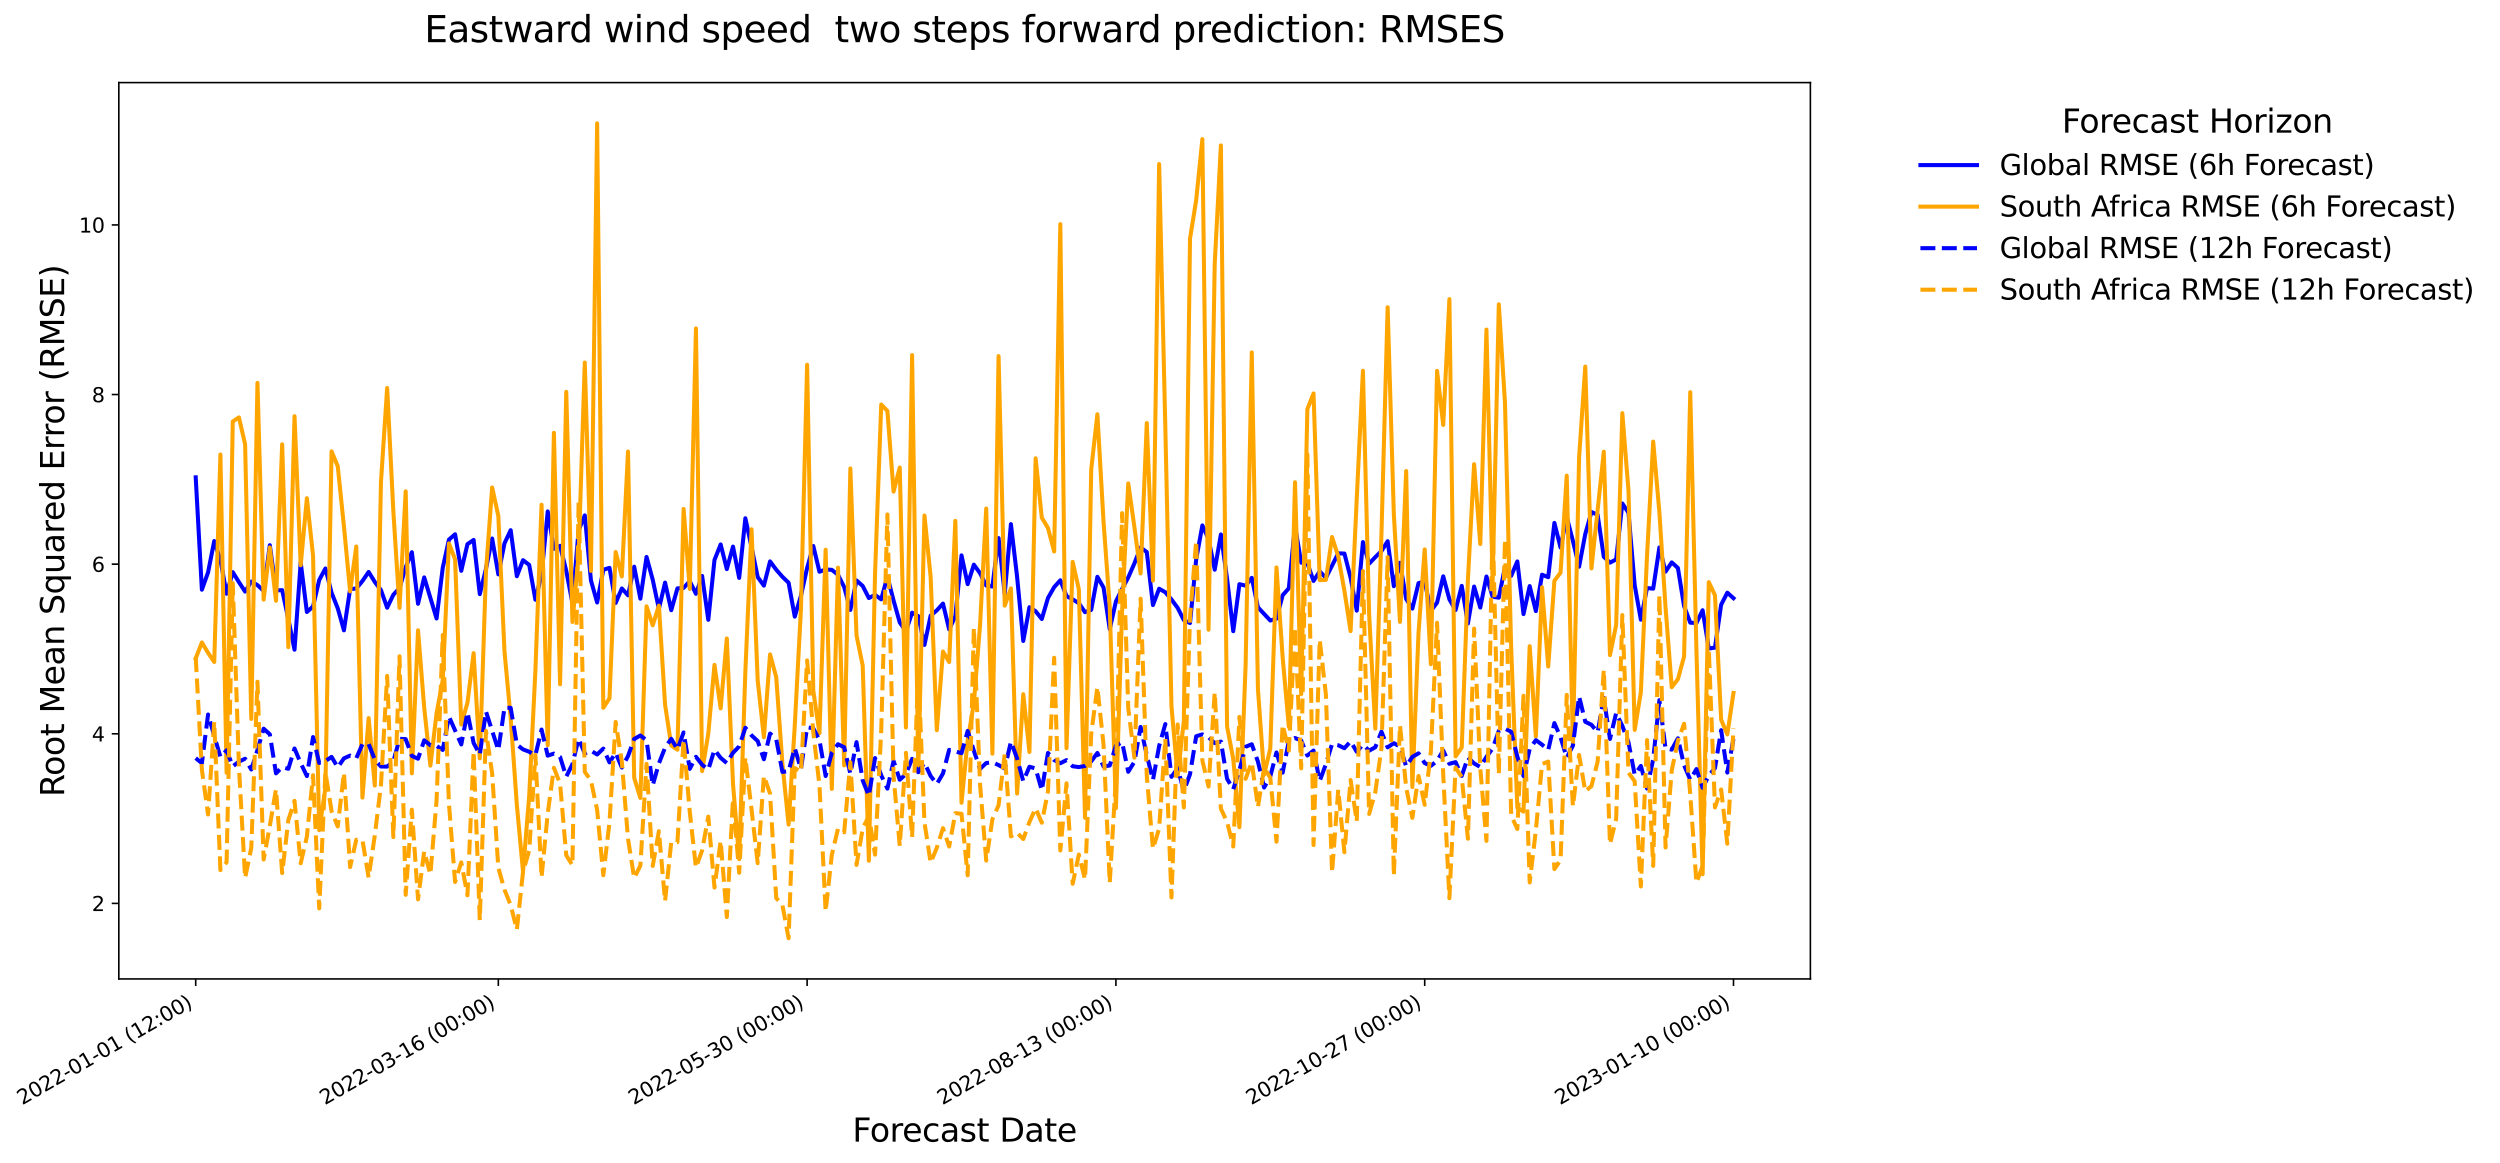 <?xml version="1.0" encoding="utf-8" standalone="no"?>
<!DOCTYPE svg PUBLIC "-//W3C//DTD SVG 1.1//EN"
  "http://www.w3.org/Graphics/SVG/1.1/DTD/svg11.dtd">
<svg xmlns:xlink="http://www.w3.org/1999/xlink" width="1237.023pt" height="575.422pt" viewBox="0 0 1237.023 575.422" xmlns="http://www.w3.org/2000/svg" version="1.1">
 <defs>
  <style type="text/css">*{stroke-linejoin: round; stroke-linecap: butt}</style>
 </defs>
 <g id="figure_1">
  <g id="patch_1">
   <path d="M 0 575.422 
L 1237.023 575.422 
L 1237.023 0 
L 0 0 
z
" style="fill: #ffffff"/>
  </g>
  <g id="axes_1">
   <g id="patch_2">
    <path d="M 58.791 484.397 
L 895.791 484.397 
L 895.791 40.877 
L 58.791 40.877 
z
" style="fill: #ffffff"/>
   </g>
   <g id="matplotlib.axis_1">
    <g id="xtick_1">
     <g id="line2d_1">
      <defs>
       <path id="m911fa61e60" d="M 0 0 
L 0 3.5 
" style="stroke: #000000; stroke-width: 0.8"/>
      </defs>
      <g>
       <use xlink:href="#m911fa61e60" x="96.836" y="484.397" style="stroke: #000000; stroke-width: 0.8"/>
      </g>
     </g>
     <g id="text_1">
      <!-- 2022-01-01 (12:00) -->
      <g transform="translate(10.999 546.935) rotate(-30) scale(0.1 -0.1)">
       <defs>
        <path id="DejaVuSans-32" d="M 1228 531 
L 3431 531 
L 3431 0 
L 469 0 
L 469 531 
Q 828 903 1448 1529 
Q 2069 2156 2228 2338 
Q 2531 2678 2651 2914 
Q 2772 3150 2772 3378 
Q 2772 3750 2511 3984 
Q 2250 4219 1831 4219 
Q 1534 4219 1204 4116 
Q 875 4013 500 3803 
L 500 4441 
Q 881 4594 1212 4672 
Q 1544 4750 1819 4750 
Q 2544 4750 2975 4387 
Q 3406 4025 3406 3419 
Q 3406 3131 3298 2873 
Q 3191 2616 2906 2266 
Q 2828 2175 2409 1742 
Q 1991 1309 1228 531 
z
" transform="scale(0.016)"/>
        <path id="DejaVuSans-30" d="M 2034 4250 
Q 1547 4250 1301 3770 
Q 1056 3291 1056 2328 
Q 1056 1369 1301 889 
Q 1547 409 2034 409 
Q 2525 409 2770 889 
Q 3016 1369 3016 2328 
Q 3016 3291 2770 3770 
Q 2525 4250 2034 4250 
z
M 2034 4750 
Q 2819 4750 3233 4129 
Q 3647 3509 3647 2328 
Q 3647 1150 3233 529 
Q 2819 -91 2034 -91 
Q 1250 -91 836 529 
Q 422 1150 422 2328 
Q 422 3509 836 4129 
Q 1250 4750 2034 4750 
z
" transform="scale(0.016)"/>
        <path id="DejaVuSans-2d" d="M 313 2009 
L 1997 2009 
L 1997 1497 
L 313 1497 
L 313 2009 
z
" transform="scale(0.016)"/>
        <path id="DejaVuSans-31" d="M 794 531 
L 1825 531 
L 1825 4091 
L 703 3866 
L 703 4441 
L 1819 4666 
L 2450 4666 
L 2450 531 
L 3481 531 
L 3481 0 
L 794 0 
L 794 531 
z
" transform="scale(0.016)"/>
        <path id="DejaVuSans-20" transform="scale(0.016)"/>
        <path id="DejaVuSans-28" d="M 1984 4856 
Q 1566 4138 1362 3434 
Q 1159 2731 1159 2009 
Q 1159 1288 1364 580 
Q 1569 -128 1984 -844 
L 1484 -844 
Q 1016 -109 783 600 
Q 550 1309 550 2009 
Q 550 2706 781 3412 
Q 1013 4119 1484 4856 
L 1984 4856 
z
" transform="scale(0.016)"/>
        <path id="DejaVuSans-3a" d="M 750 794 
L 1409 794 
L 1409 0 
L 750 0 
L 750 794 
z
M 750 3309 
L 1409 3309 
L 1409 2516 
L 750 2516 
L 750 3309 
z
" transform="scale(0.016)"/>
        <path id="DejaVuSans-29" d="M 513 4856 
L 1013 4856 
Q 1481 4119 1714 3412 
Q 1947 2706 1947 2009 
Q 1947 1309 1714 600 
Q 1481 -109 1013 -844 
L 513 -844 
Q 928 -128 1133 580 
Q 1338 1288 1338 2009 
Q 1338 2731 1133 3434 
Q 928 4138 513 4856 
z
" transform="scale(0.016)"/>
       </defs>
       <use xlink:href="#DejaVuSans-32"/>
       <use xlink:href="#DejaVuSans-30" transform="translate(63.623 0)"/>
       <use xlink:href="#DejaVuSans-32" transform="translate(127.246 0)"/>
       <use xlink:href="#DejaVuSans-32" transform="translate(190.869 0)"/>
       <use xlink:href="#DejaVuSans-2d" transform="translate(254.492 0)"/>
       <use xlink:href="#DejaVuSans-30" transform="translate(290.576 0)"/>
       <use xlink:href="#DejaVuSans-31" transform="translate(354.199 0)"/>
       <use xlink:href="#DejaVuSans-2d" transform="translate(417.822 0)"/>
       <use xlink:href="#DejaVuSans-30" transform="translate(453.906 0)"/>
       <use xlink:href="#DejaVuSans-31" transform="translate(517.529 0)"/>
       <use xlink:href="#DejaVuSans-20" transform="translate(581.152 0)"/>
       <use xlink:href="#DejaVuSans-28" transform="translate(612.939 0)"/>
       <use xlink:href="#DejaVuSans-31" transform="translate(651.953 0)"/>
       <use xlink:href="#DejaVuSans-32" transform="translate(715.576 0)"/>
       <use xlink:href="#DejaVuSans-3a" transform="translate(779.199 0)"/>
       <use xlink:href="#DejaVuSans-30" transform="translate(812.891 0)"/>
       <use xlink:href="#DejaVuSans-30" transform="translate(876.514 0)"/>
       <use xlink:href="#DejaVuSans-29" transform="translate(940.137 0)"/>
      </g>
     </g>
    </g>
    <g id="xtick_2">
     <g id="line2d_2">
      <g>
       <use xlink:href="#m911fa61e60" x="246.574" y="484.397" style="stroke: #000000; stroke-width: 0.8"/>
      </g>
     </g>
     <g id="text_2">
      <!-- 2022-03-16 (00:00) -->
      <g transform="translate(160.736 546.935) rotate(-30) scale(0.1 -0.1)">
       <defs>
        <path id="DejaVuSans-33" d="M 2597 2516 
Q 3050 2419 3304 2112 
Q 3559 1806 3559 1356 
Q 3559 666 3084 287 
Q 2609 -91 1734 -91 
Q 1441 -91 1130 -33 
Q 819 25 488 141 
L 488 750 
Q 750 597 1062 519 
Q 1375 441 1716 441 
Q 2309 441 2620 675 
Q 2931 909 2931 1356 
Q 2931 1769 2642 2001 
Q 2353 2234 1838 2234 
L 1294 2234 
L 1294 2753 
L 1863 2753 
Q 2328 2753 2575 2939 
Q 2822 3125 2822 3475 
Q 2822 3834 2567 4026 
Q 2313 4219 1838 4219 
Q 1578 4219 1281 4162 
Q 984 4106 628 3988 
L 628 4550 
Q 988 4650 1302 4700 
Q 1616 4750 1894 4750 
Q 2613 4750 3031 4423 
Q 3450 4097 3450 3541 
Q 3450 3153 3228 2886 
Q 3006 2619 2597 2516 
z
" transform="scale(0.016)"/>
        <path id="DejaVuSans-36" d="M 2113 2584 
Q 1688 2584 1439 2293 
Q 1191 2003 1191 1497 
Q 1191 994 1439 701 
Q 1688 409 2113 409 
Q 2538 409 2786 701 
Q 3034 994 3034 1497 
Q 3034 2003 2786 2293 
Q 2538 2584 2113 2584 
z
M 3366 4563 
L 3366 3988 
Q 3128 4100 2886 4159 
Q 2644 4219 2406 4219 
Q 1781 4219 1451 3797 
Q 1122 3375 1075 2522 
Q 1259 2794 1537 2939 
Q 1816 3084 2150 3084 
Q 2853 3084 3261 2657 
Q 3669 2231 3669 1497 
Q 3669 778 3244 343 
Q 2819 -91 2113 -91 
Q 1303 -91 875 529 
Q 447 1150 447 2328 
Q 447 3434 972 4092 
Q 1497 4750 2381 4750 
Q 2619 4750 2861 4703 
Q 3103 4656 3366 4563 
z
" transform="scale(0.016)"/>
       </defs>
       <use xlink:href="#DejaVuSans-32"/>
       <use xlink:href="#DejaVuSans-30" transform="translate(63.623 0)"/>
       <use xlink:href="#DejaVuSans-32" transform="translate(127.246 0)"/>
       <use xlink:href="#DejaVuSans-32" transform="translate(190.869 0)"/>
       <use xlink:href="#DejaVuSans-2d" transform="translate(254.492 0)"/>
       <use xlink:href="#DejaVuSans-30" transform="translate(290.576 0)"/>
       <use xlink:href="#DejaVuSans-33" transform="translate(354.199 0)"/>
       <use xlink:href="#DejaVuSans-2d" transform="translate(417.822 0)"/>
       <use xlink:href="#DejaVuSans-31" transform="translate(453.906 0)"/>
       <use xlink:href="#DejaVuSans-36" transform="translate(517.529 0)"/>
       <use xlink:href="#DejaVuSans-20" transform="translate(581.152 0)"/>
       <use xlink:href="#DejaVuSans-28" transform="translate(612.939 0)"/>
       <use xlink:href="#DejaVuSans-30" transform="translate(651.953 0)"/>
       <use xlink:href="#DejaVuSans-30" transform="translate(715.576 0)"/>
       <use xlink:href="#DejaVuSans-3a" transform="translate(779.199 0)"/>
       <use xlink:href="#DejaVuSans-30" transform="translate(812.891 0)"/>
       <use xlink:href="#DejaVuSans-30" transform="translate(876.514 0)"/>
       <use xlink:href="#DejaVuSans-29" transform="translate(940.137 0)"/>
      </g>
     </g>
    </g>
    <g id="xtick_3">
     <g id="line2d_3">
      <g>
       <use xlink:href="#m911fa61e60" x="399.367" y="484.397" style="stroke: #000000; stroke-width: 0.8"/>
      </g>
     </g>
     <g id="text_3">
      <!-- 2022-05-30 (00:00) -->
      <g transform="translate(313.529 546.935) rotate(-30) scale(0.1 -0.1)">
       <defs>
        <path id="DejaVuSans-35" d="M 691 4666 
L 3169 4666 
L 3169 4134 
L 1269 4134 
L 1269 2991 
Q 1406 3038 1543 3061 
Q 1681 3084 1819 3084 
Q 2600 3084 3056 2656 
Q 3513 2228 3513 1497 
Q 3513 744 3044 326 
Q 2575 -91 1722 -91 
Q 1428 -91 1123 -41 
Q 819 9 494 109 
L 494 744 
Q 775 591 1075 516 
Q 1375 441 1709 441 
Q 2250 441 2565 725 
Q 2881 1009 2881 1497 
Q 2881 1984 2565 2268 
Q 2250 2553 1709 2553 
Q 1456 2553 1204 2497 
Q 953 2441 691 2322 
L 691 4666 
z
" transform="scale(0.016)"/>
       </defs>
       <use xlink:href="#DejaVuSans-32"/>
       <use xlink:href="#DejaVuSans-30" transform="translate(63.623 0)"/>
       <use xlink:href="#DejaVuSans-32" transform="translate(127.246 0)"/>
       <use xlink:href="#DejaVuSans-32" transform="translate(190.869 0)"/>
       <use xlink:href="#DejaVuSans-2d" transform="translate(254.492 0)"/>
       <use xlink:href="#DejaVuSans-30" transform="translate(290.576 0)"/>
       <use xlink:href="#DejaVuSans-35" transform="translate(354.199 0)"/>
       <use xlink:href="#DejaVuSans-2d" transform="translate(417.822 0)"/>
       <use xlink:href="#DejaVuSans-33" transform="translate(453.906 0)"/>
       <use xlink:href="#DejaVuSans-30" transform="translate(517.529 0)"/>
       <use xlink:href="#DejaVuSans-20" transform="translate(581.152 0)"/>
       <use xlink:href="#DejaVuSans-28" transform="translate(612.939 0)"/>
       <use xlink:href="#DejaVuSans-30" transform="translate(651.953 0)"/>
       <use xlink:href="#DejaVuSans-30" transform="translate(715.576 0)"/>
       <use xlink:href="#DejaVuSans-3a" transform="translate(779.199 0)"/>
       <use xlink:href="#DejaVuSans-30" transform="translate(812.891 0)"/>
       <use xlink:href="#DejaVuSans-30" transform="translate(876.514 0)"/>
       <use xlink:href="#DejaVuSans-29" transform="translate(940.137 0)"/>
      </g>
     </g>
    </g>
    <g id="xtick_4">
     <g id="line2d_4">
      <g>
       <use xlink:href="#m911fa61e60" x="552.16" y="484.397" style="stroke: #000000; stroke-width: 0.8"/>
      </g>
     </g>
     <g id="text_4">
      <!-- 2022-08-13 (00:00) -->
      <g transform="translate(466.322 546.935) rotate(-30) scale(0.1 -0.1)">
       <defs>
        <path id="DejaVuSans-38" d="M 2034 2216 
Q 1584 2216 1326 1975 
Q 1069 1734 1069 1313 
Q 1069 891 1326 650 
Q 1584 409 2034 409 
Q 2484 409 2743 651 
Q 3003 894 3003 1313 
Q 3003 1734 2745 1975 
Q 2488 2216 2034 2216 
z
M 1403 2484 
Q 997 2584 770 2862 
Q 544 3141 544 3541 
Q 544 4100 942 4425 
Q 1341 4750 2034 4750 
Q 2731 4750 3128 4425 
Q 3525 4100 3525 3541 
Q 3525 3141 3298 2862 
Q 3072 2584 2669 2484 
Q 3125 2378 3379 2068 
Q 3634 1759 3634 1313 
Q 3634 634 3220 271 
Q 2806 -91 2034 -91 
Q 1263 -91 848 271 
Q 434 634 434 1313 
Q 434 1759 690 2068 
Q 947 2378 1403 2484 
z
M 1172 3481 
Q 1172 3119 1398 2916 
Q 1625 2713 2034 2713 
Q 2441 2713 2670 2916 
Q 2900 3119 2900 3481 
Q 2900 3844 2670 4047 
Q 2441 4250 2034 4250 
Q 1625 4250 1398 4047 
Q 1172 3844 1172 3481 
z
" transform="scale(0.016)"/>
       </defs>
       <use xlink:href="#DejaVuSans-32"/>
       <use xlink:href="#DejaVuSans-30" transform="translate(63.623 0)"/>
       <use xlink:href="#DejaVuSans-32" transform="translate(127.246 0)"/>
       <use xlink:href="#DejaVuSans-32" transform="translate(190.869 0)"/>
       <use xlink:href="#DejaVuSans-2d" transform="translate(254.492 0)"/>
       <use xlink:href="#DejaVuSans-30" transform="translate(290.576 0)"/>
       <use xlink:href="#DejaVuSans-38" transform="translate(354.199 0)"/>
       <use xlink:href="#DejaVuSans-2d" transform="translate(417.822 0)"/>
       <use xlink:href="#DejaVuSans-31" transform="translate(453.906 0)"/>
       <use xlink:href="#DejaVuSans-33" transform="translate(517.529 0)"/>
       <use xlink:href="#DejaVuSans-20" transform="translate(581.152 0)"/>
       <use xlink:href="#DejaVuSans-28" transform="translate(612.939 0)"/>
       <use xlink:href="#DejaVuSans-30" transform="translate(651.953 0)"/>
       <use xlink:href="#DejaVuSans-30" transform="translate(715.576 0)"/>
       <use xlink:href="#DejaVuSans-3a" transform="translate(779.199 0)"/>
       <use xlink:href="#DejaVuSans-30" transform="translate(812.891 0)"/>
       <use xlink:href="#DejaVuSans-30" transform="translate(876.514 0)"/>
       <use xlink:href="#DejaVuSans-29" transform="translate(940.137 0)"/>
      </g>
     </g>
    </g>
    <g id="xtick_5">
     <g id="line2d_5">
      <g>
       <use xlink:href="#m911fa61e60" x="704.953" y="484.397" style="stroke: #000000; stroke-width: 0.8"/>
      </g>
     </g>
     <g id="text_5">
      <!-- 2022-10-27 (00:00) -->
      <g transform="translate(619.115 546.935) rotate(-30) scale(0.1 -0.1)">
       <defs>
        <path id="DejaVuSans-37" d="M 525 4666 
L 3525 4666 
L 3525 4397 
L 1831 0 
L 1172 0 
L 2766 4134 
L 525 4134 
L 525 4666 
z
" transform="scale(0.016)"/>
       </defs>
       <use xlink:href="#DejaVuSans-32"/>
       <use xlink:href="#DejaVuSans-30" transform="translate(63.623 0)"/>
       <use xlink:href="#DejaVuSans-32" transform="translate(127.246 0)"/>
       <use xlink:href="#DejaVuSans-32" transform="translate(190.869 0)"/>
       <use xlink:href="#DejaVuSans-2d" transform="translate(254.492 0)"/>
       <use xlink:href="#DejaVuSans-31" transform="translate(290.576 0)"/>
       <use xlink:href="#DejaVuSans-30" transform="translate(354.199 0)"/>
       <use xlink:href="#DejaVuSans-2d" transform="translate(417.822 0)"/>
       <use xlink:href="#DejaVuSans-32" transform="translate(453.906 0)"/>
       <use xlink:href="#DejaVuSans-37" transform="translate(517.529 0)"/>
       <use xlink:href="#DejaVuSans-20" transform="translate(581.152 0)"/>
       <use xlink:href="#DejaVuSans-28" transform="translate(612.939 0)"/>
       <use xlink:href="#DejaVuSans-30" transform="translate(651.953 0)"/>
       <use xlink:href="#DejaVuSans-30" transform="translate(715.576 0)"/>
       <use xlink:href="#DejaVuSans-3a" transform="translate(779.199 0)"/>
       <use xlink:href="#DejaVuSans-30" transform="translate(812.891 0)"/>
       <use xlink:href="#DejaVuSans-30" transform="translate(876.514 0)"/>
       <use xlink:href="#DejaVuSans-29" transform="translate(940.137 0)"/>
      </g>
     </g>
    </g>
    <g id="xtick_6">
     <g id="line2d_6">
      <g>
       <use xlink:href="#m911fa61e60" x="857.746" y="484.397" style="stroke: #000000; stroke-width: 0.8"/>
      </g>
     </g>
     <g id="text_6">
      <!-- 2023-01-10 (00:00) -->
      <g transform="translate(771.908 546.935) rotate(-30) scale(0.1 -0.1)">
       <use xlink:href="#DejaVuSans-32"/>
       <use xlink:href="#DejaVuSans-30" transform="translate(63.623 0)"/>
       <use xlink:href="#DejaVuSans-32" transform="translate(127.246 0)"/>
       <use xlink:href="#DejaVuSans-33" transform="translate(190.869 0)"/>
       <use xlink:href="#DejaVuSans-2d" transform="translate(254.492 0)"/>
       <use xlink:href="#DejaVuSans-30" transform="translate(290.576 0)"/>
       <use xlink:href="#DejaVuSans-31" transform="translate(354.199 0)"/>
       <use xlink:href="#DejaVuSans-2d" transform="translate(417.822 0)"/>
       <use xlink:href="#DejaVuSans-31" transform="translate(453.906 0)"/>
       <use xlink:href="#DejaVuSans-30" transform="translate(517.529 0)"/>
       <use xlink:href="#DejaVuSans-20" transform="translate(581.152 0)"/>
       <use xlink:href="#DejaVuSans-28" transform="translate(612.939 0)"/>
       <use xlink:href="#DejaVuSans-30" transform="translate(651.953 0)"/>
       <use xlink:href="#DejaVuSans-30" transform="translate(715.576 0)"/>
       <use xlink:href="#DejaVuSans-3a" transform="translate(779.199 0)"/>
       <use xlink:href="#DejaVuSans-30" transform="translate(812.891 0)"/>
       <use xlink:href="#DejaVuSans-30" transform="translate(876.514 0)"/>
       <use xlink:href="#DejaVuSans-29" transform="translate(940.137 0)"/>
      </g>
     </g>
    </g>
    <g id="text_7">
     <!-- Forecast Date -->
     <g transform="translate(421.785 564.894) scale(0.16 -0.16)">
      <defs>
       <path id="DejaVuSans-46" d="M 628 4666 
L 3309 4666 
L 3309 4134 
L 1259 4134 
L 1259 2759 
L 3109 2759 
L 3109 2228 
L 1259 2228 
L 1259 0 
L 628 0 
L 628 4666 
z
" transform="scale(0.016)"/>
       <path id="DejaVuSans-6f" d="M 1959 3097 
Q 1497 3097 1228 2736 
Q 959 2375 959 1747 
Q 959 1119 1226 758 
Q 1494 397 1959 397 
Q 2419 397 2687 759 
Q 2956 1122 2956 1747 
Q 2956 2369 2687 2733 
Q 2419 3097 1959 3097 
z
M 1959 3584 
Q 2709 3584 3137 3096 
Q 3566 2609 3566 1747 
Q 3566 888 3137 398 
Q 2709 -91 1959 -91 
Q 1206 -91 779 398 
Q 353 888 353 1747 
Q 353 2609 779 3096 
Q 1206 3584 1959 3584 
z
" transform="scale(0.016)"/>
       <path id="DejaVuSans-72" d="M 2631 2963 
Q 2534 3019 2420 3045 
Q 2306 3072 2169 3072 
Q 1681 3072 1420 2755 
Q 1159 2438 1159 1844 
L 1159 0 
L 581 0 
L 581 3500 
L 1159 3500 
L 1159 2956 
Q 1341 3275 1631 3429 
Q 1922 3584 2338 3584 
Q 2397 3584 2469 3576 
Q 2541 3569 2628 3553 
L 2631 2963 
z
" transform="scale(0.016)"/>
       <path id="DejaVuSans-65" d="M 3597 1894 
L 3597 1613 
L 953 1613 
Q 991 1019 1311 708 
Q 1631 397 2203 397 
Q 2534 397 2845 478 
Q 3156 559 3463 722 
L 3463 178 
Q 3153 47 2828 -22 
Q 2503 -91 2169 -91 
Q 1331 -91 842 396 
Q 353 884 353 1716 
Q 353 2575 817 3079 
Q 1281 3584 2069 3584 
Q 2775 3584 3186 3129 
Q 3597 2675 3597 1894 
z
M 3022 2063 
Q 3016 2534 2758 2815 
Q 2500 3097 2075 3097 
Q 1594 3097 1305 2825 
Q 1016 2553 972 2059 
L 3022 2063 
z
" transform="scale(0.016)"/>
       <path id="DejaVuSans-63" d="M 3122 3366 
L 3122 2828 
Q 2878 2963 2633 3030 
Q 2388 3097 2138 3097 
Q 1578 3097 1268 2742 
Q 959 2388 959 1747 
Q 959 1106 1268 751 
Q 1578 397 2138 397 
Q 2388 397 2633 464 
Q 2878 531 3122 666 
L 3122 134 
Q 2881 22 2623 -34 
Q 2366 -91 2075 -91 
Q 1284 -91 818 406 
Q 353 903 353 1747 
Q 353 2603 823 3093 
Q 1294 3584 2113 3584 
Q 2378 3584 2631 3529 
Q 2884 3475 3122 3366 
z
" transform="scale(0.016)"/>
       <path id="DejaVuSans-61" d="M 2194 1759 
Q 1497 1759 1228 1600 
Q 959 1441 959 1056 
Q 959 750 1161 570 
Q 1363 391 1709 391 
Q 2188 391 2477 730 
Q 2766 1069 2766 1631 
L 2766 1759 
L 2194 1759 
z
M 3341 1997 
L 3341 0 
L 2766 0 
L 2766 531 
Q 2569 213 2275 61 
Q 1981 -91 1556 -91 
Q 1019 -91 701 211 
Q 384 513 384 1019 
Q 384 1609 779 1909 
Q 1175 2209 1959 2209 
L 2766 2209 
L 2766 2266 
Q 2766 2663 2505 2880 
Q 2244 3097 1772 3097 
Q 1472 3097 1187 3025 
Q 903 2953 641 2809 
L 641 3341 
Q 956 3463 1253 3523 
Q 1550 3584 1831 3584 
Q 2591 3584 2966 3190 
Q 3341 2797 3341 1997 
z
" transform="scale(0.016)"/>
       <path id="DejaVuSans-73" d="M 2834 3397 
L 2834 2853 
Q 2591 2978 2328 3040 
Q 2066 3103 1784 3103 
Q 1356 3103 1142 2972 
Q 928 2841 928 2578 
Q 928 2378 1081 2264 
Q 1234 2150 1697 2047 
L 1894 2003 
Q 2506 1872 2764 1633 
Q 3022 1394 3022 966 
Q 3022 478 2636 193 
Q 2250 -91 1575 -91 
Q 1294 -91 989 -36 
Q 684 19 347 128 
L 347 722 
Q 666 556 975 473 
Q 1284 391 1588 391 
Q 1994 391 2212 530 
Q 2431 669 2431 922 
Q 2431 1156 2273 1281 
Q 2116 1406 1581 1522 
L 1381 1569 
Q 847 1681 609 1914 
Q 372 2147 372 2553 
Q 372 3047 722 3315 
Q 1072 3584 1716 3584 
Q 2034 3584 2315 3537 
Q 2597 3491 2834 3397 
z
" transform="scale(0.016)"/>
       <path id="DejaVuSans-74" d="M 1172 4494 
L 1172 3500 
L 2356 3500 
L 2356 3053 
L 1172 3053 
L 1172 1153 
Q 1172 725 1289 603 
Q 1406 481 1766 481 
L 2356 481 
L 2356 0 
L 1766 0 
Q 1100 0 847 248 
Q 594 497 594 1153 
L 594 3053 
L 172 3053 
L 172 3500 
L 594 3500 
L 594 4494 
L 1172 4494 
z
" transform="scale(0.016)"/>
       <path id="DejaVuSans-44" d="M 1259 4147 
L 1259 519 
L 2022 519 
Q 2988 519 3436 956 
Q 3884 1394 3884 2338 
Q 3884 3275 3436 3711 
Q 2988 4147 2022 4147 
L 1259 4147 
z
M 628 4666 
L 1925 4666 
Q 3281 4666 3915 4102 
Q 4550 3538 4550 2338 
Q 4550 1131 3912 565 
Q 3275 0 1925 0 
L 628 0 
L 628 4666 
z
" transform="scale(0.016)"/>
      </defs>
      <use xlink:href="#DejaVuSans-46"/>
      <use xlink:href="#DejaVuSans-6f" transform="translate(53.895 0)"/>
      <use xlink:href="#DejaVuSans-72" transform="translate(115.076 0)"/>
      <use xlink:href="#DejaVuSans-65" transform="translate(153.939 0)"/>
      <use xlink:href="#DejaVuSans-63" transform="translate(215.463 0)"/>
      <use xlink:href="#DejaVuSans-61" transform="translate(270.443 0)"/>
      <use xlink:href="#DejaVuSans-73" transform="translate(331.723 0)"/>
      <use xlink:href="#DejaVuSans-74" transform="translate(383.822 0)"/>
      <use xlink:href="#DejaVuSans-20" transform="translate(423.031 0)"/>
      <use xlink:href="#DejaVuSans-44" transform="translate(454.818 0)"/>
      <use xlink:href="#DejaVuSans-61" transform="translate(531.82 0)"/>
      <use xlink:href="#DejaVuSans-74" transform="translate(593.1 0)"/>
      <use xlink:href="#DejaVuSans-65" transform="translate(632.309 0)"/>
     </g>
    </g>
   </g>
   <g id="matplotlib.axis_2">
    <g id="ytick_1">
     <g id="line2d_7">
      <defs>
       <path id="m11d5ee00c4" d="M 0 0 
L -3.5 0 
" style="stroke: #000000; stroke-width: 0.8"/>
      </defs>
      <g>
       <use xlink:href="#m11d5ee00c4" x="58.791" y="447.008" style="stroke: #000000; stroke-width: 0.8"/>
      </g>
     </g>
     <g id="text_8">
      <!-- 2 -->
      <g transform="translate(45.429 450.807) scale(0.1 -0.1)">
       <use xlink:href="#DejaVuSans-32"/>
      </g>
     </g>
    </g>
    <g id="ytick_2">
     <g id="line2d_8">
      <g>
       <use xlink:href="#m11d5ee00c4" x="58.791" y="363.08" style="stroke: #000000; stroke-width: 0.8"/>
      </g>
     </g>
     <g id="text_9">
      <!-- 4 -->
      <g transform="translate(45.429 366.879) scale(0.1 -0.1)">
       <defs>
        <path id="DejaVuSans-34" d="M 2419 4116 
L 825 1625 
L 2419 1625 
L 2419 4116 
z
M 2253 4666 
L 3047 4666 
L 3047 1625 
L 3713 1625 
L 3713 1100 
L 3047 1100 
L 3047 0 
L 2419 0 
L 2419 1100 
L 313 1100 
L 313 1709 
L 2253 4666 
z
" transform="scale(0.016)"/>
       </defs>
       <use xlink:href="#DejaVuSans-34"/>
      </g>
     </g>
    </g>
    <g id="ytick_3">
     <g id="line2d_9">
      <g>
       <use xlink:href="#m11d5ee00c4" x="58.791" y="279.153" style="stroke: #000000; stroke-width: 0.8"/>
      </g>
     </g>
     <g id="text_10">
      <!-- 6 -->
      <g transform="translate(45.429 282.952) scale(0.1 -0.1)">
       <use xlink:href="#DejaVuSans-36"/>
      </g>
     </g>
    </g>
    <g id="ytick_4">
     <g id="line2d_10">
      <g>
       <use xlink:href="#m11d5ee00c4" x="58.791" y="195.225" style="stroke: #000000; stroke-width: 0.8"/>
      </g>
     </g>
     <g id="text_11">
      <!-- 8 -->
      <g transform="translate(45.429 199.024) scale(0.1 -0.1)">
       <use xlink:href="#DejaVuSans-38"/>
      </g>
     </g>
    </g>
    <g id="ytick_5">
     <g id="line2d_11">
      <g>
       <use xlink:href="#m11d5ee00c4" x="58.791" y="111.297" style="stroke: #000000; stroke-width: 0.8"/>
      </g>
     </g>
     <g id="text_12">
      <!-- 10 -->
      <g transform="translate(39.066 115.096) scale(0.1 -0.1)">
       <use xlink:href="#DejaVuSans-31"/>
       <use xlink:href="#DejaVuSans-30" transform="translate(63.623 0)"/>
      </g>
     </g>
    </g>
    <g id="text_13">
     <!-- Root Mean Squared Error (RMSE) -->
     <g transform="translate(31.739 394.303) rotate(-90) scale(0.16 -0.16)">
      <defs>
       <path id="DejaVuSans-52" d="M 2841 2188 
Q 3044 2119 3236 1894 
Q 3428 1669 3622 1275 
L 4263 0 
L 3584 0 
L 2988 1197 
Q 2756 1666 2539 1819 
Q 2322 1972 1947 1972 
L 1259 1972 
L 1259 0 
L 628 0 
L 628 4666 
L 2053 4666 
Q 2853 4666 3247 4331 
Q 3641 3997 3641 3322 
Q 3641 2881 3436 2590 
Q 3231 2300 2841 2188 
z
M 1259 4147 
L 1259 2491 
L 2053 2491 
Q 2509 2491 2742 2702 
Q 2975 2913 2975 3322 
Q 2975 3731 2742 3939 
Q 2509 4147 2053 4147 
L 1259 4147 
z
" transform="scale(0.016)"/>
       <path id="DejaVuSans-4d" d="M 628 4666 
L 1569 4666 
L 2759 1491 
L 3956 4666 
L 4897 4666 
L 4897 0 
L 4281 0 
L 4281 4097 
L 3078 897 
L 2444 897 
L 1241 4097 
L 1241 0 
L 628 0 
L 628 4666 
z
" transform="scale(0.016)"/>
       <path id="DejaVuSans-6e" d="M 3513 2113 
L 3513 0 
L 2938 0 
L 2938 2094 
Q 2938 2591 2744 2837 
Q 2550 3084 2163 3084 
Q 1697 3084 1428 2787 
Q 1159 2491 1159 1978 
L 1159 0 
L 581 0 
L 581 3500 
L 1159 3500 
L 1159 2956 
Q 1366 3272 1645 3428 
Q 1925 3584 2291 3584 
Q 2894 3584 3203 3211 
Q 3513 2838 3513 2113 
z
" transform="scale(0.016)"/>
       <path id="DejaVuSans-53" d="M 3425 4513 
L 3425 3897 
Q 3066 4069 2747 4153 
Q 2428 4238 2131 4238 
Q 1616 4238 1336 4038 
Q 1056 3838 1056 3469 
Q 1056 3159 1242 3001 
Q 1428 2844 1947 2747 
L 2328 2669 
Q 3034 2534 3370 2195 
Q 3706 1856 3706 1288 
Q 3706 609 3251 259 
Q 2797 -91 1919 -91 
Q 1588 -91 1214 -16 
Q 841 59 441 206 
L 441 856 
Q 825 641 1194 531 
Q 1563 422 1919 422 
Q 2459 422 2753 634 
Q 3047 847 3047 1241 
Q 3047 1584 2836 1778 
Q 2625 1972 2144 2069 
L 1759 2144 
Q 1053 2284 737 2584 
Q 422 2884 422 3419 
Q 422 4038 858 4394 
Q 1294 4750 2059 4750 
Q 2388 4750 2728 4690 
Q 3069 4631 3425 4513 
z
" transform="scale(0.016)"/>
       <path id="DejaVuSans-71" d="M 947 1747 
Q 947 1113 1208 752 
Q 1469 391 1925 391 
Q 2381 391 2643 752 
Q 2906 1113 2906 1747 
Q 2906 2381 2643 2742 
Q 2381 3103 1925 3103 
Q 1469 3103 1208 2742 
Q 947 2381 947 1747 
z
M 2906 525 
Q 2725 213 2448 61 
Q 2172 -91 1784 -91 
Q 1150 -91 751 415 
Q 353 922 353 1747 
Q 353 2572 751 3078 
Q 1150 3584 1784 3584 
Q 2172 3584 2448 3432 
Q 2725 3281 2906 2969 
L 2906 3500 
L 3481 3500 
L 3481 -1331 
L 2906 -1331 
L 2906 525 
z
" transform="scale(0.016)"/>
       <path id="DejaVuSans-75" d="M 544 1381 
L 544 3500 
L 1119 3500 
L 1119 1403 
Q 1119 906 1312 657 
Q 1506 409 1894 409 
Q 2359 409 2629 706 
Q 2900 1003 2900 1516 
L 2900 3500 
L 3475 3500 
L 3475 0 
L 2900 0 
L 2900 538 
Q 2691 219 2414 64 
Q 2138 -91 1772 -91 
Q 1169 -91 856 284 
Q 544 659 544 1381 
z
M 1991 3584 
L 1991 3584 
z
" transform="scale(0.016)"/>
       <path id="DejaVuSans-64" d="M 2906 2969 
L 2906 4863 
L 3481 4863 
L 3481 0 
L 2906 0 
L 2906 525 
Q 2725 213 2448 61 
Q 2172 -91 1784 -91 
Q 1150 -91 751 415 
Q 353 922 353 1747 
Q 353 2572 751 3078 
Q 1150 3584 1784 3584 
Q 2172 3584 2448 3432 
Q 2725 3281 2906 2969 
z
M 947 1747 
Q 947 1113 1208 752 
Q 1469 391 1925 391 
Q 2381 391 2643 752 
Q 2906 1113 2906 1747 
Q 2906 2381 2643 2742 
Q 2381 3103 1925 3103 
Q 1469 3103 1208 2742 
Q 947 2381 947 1747 
z
" transform="scale(0.016)"/>
       <path id="DejaVuSans-45" d="M 628 4666 
L 3578 4666 
L 3578 4134 
L 1259 4134 
L 1259 2753 
L 3481 2753 
L 3481 2222 
L 1259 2222 
L 1259 531 
L 3634 531 
L 3634 0 
L 628 0 
L 628 4666 
z
" transform="scale(0.016)"/>
      </defs>
      <use xlink:href="#DejaVuSans-52"/>
      <use xlink:href="#DejaVuSans-6f" transform="translate(64.982 0)"/>
      <use xlink:href="#DejaVuSans-6f" transform="translate(126.164 0)"/>
      <use xlink:href="#DejaVuSans-74" transform="translate(187.346 0)"/>
      <use xlink:href="#DejaVuSans-20" transform="translate(226.555 0)"/>
      <use xlink:href="#DejaVuSans-4d" transform="translate(258.342 0)"/>
      <use xlink:href="#DejaVuSans-65" transform="translate(344.621 0)"/>
      <use xlink:href="#DejaVuSans-61" transform="translate(406.145 0)"/>
      <use xlink:href="#DejaVuSans-6e" transform="translate(467.424 0)"/>
      <use xlink:href="#DejaVuSans-20" transform="translate(530.803 0)"/>
      <use xlink:href="#DejaVuSans-53" transform="translate(562.59 0)"/>
      <use xlink:href="#DejaVuSans-71" transform="translate(626.066 0)"/>
      <use xlink:href="#DejaVuSans-75" transform="translate(689.543 0)"/>
      <use xlink:href="#DejaVuSans-61" transform="translate(752.922 0)"/>
      <use xlink:href="#DejaVuSans-72" transform="translate(814.201 0)"/>
      <use xlink:href="#DejaVuSans-65" transform="translate(853.064 0)"/>
      <use xlink:href="#DejaVuSans-64" transform="translate(914.588 0)"/>
      <use xlink:href="#DejaVuSans-20" transform="translate(978.064 0)"/>
      <use xlink:href="#DejaVuSans-45" transform="translate(1009.852 0)"/>
      <use xlink:href="#DejaVuSans-72" transform="translate(1073.035 0)"/>
      <use xlink:href="#DejaVuSans-72" transform="translate(1112.398 0)"/>
      <use xlink:href="#DejaVuSans-6f" transform="translate(1151.262 0)"/>
      <use xlink:href="#DejaVuSans-72" transform="translate(1212.443 0)"/>
      <use xlink:href="#DejaVuSans-20" transform="translate(1253.557 0)"/>
      <use xlink:href="#DejaVuSans-28" transform="translate(1285.344 0)"/>
      <use xlink:href="#DejaVuSans-52" transform="translate(1324.357 0)"/>
      <use xlink:href="#DejaVuSans-4d" transform="translate(1393.84 0)"/>
      <use xlink:href="#DejaVuSans-53" transform="translate(1480.119 0)"/>
      <use xlink:href="#DejaVuSans-45" transform="translate(1543.596 0)"/>
      <use xlink:href="#DejaVuSans-29" transform="translate(1606.779 0)"/>
     </g>
    </g>
   </g>
   <g id="line2d_12">
    <path d="M 96.836 236.188 
L 99.892 291.79 
L 102.948 283.231 
L 106.004 267.708 
L 109.06 277.015 
L 112.116 293.805 
L 115.172 283.098 
L 118.228 288.057 
L 121.283 292.732 
L 124.339 287.76 
L 127.395 289.519 
L 130.451 292.347 
L 133.507 269.763 
L 136.563 292.138 
L 139.619 292.018 
L 142.674 306.311 
L 145.73 321.484 
L 148.786 278.264 
L 151.842 302.816 
L 154.898 300.108 
L 157.954 286.973 
L 161.01 281.283 
L 164.065 293.282 
L 167.121 300.997 
L 170.177 311.901 
L 173.233 291.446 
L 176.289 291.212 
L 179.345 287.492 
L 182.401 283.002 
L 185.456 287.959 
L 188.512 292.008 
L 191.568 300.703 
L 194.624 294.304 
L 197.68 290.966 
L 200.736 280.684 
L 203.792 273.239 
L 206.847 298.759 
L 209.903 285.7 
L 216.015 306.03 
L 219.071 280.957 
L 222.127 267.037 
L 225.183 264.36 
L 228.238 282.451 
L 231.294 269.258 
L 234.35 267.169 
L 237.406 293.989 
L 240.462 281.46 
L 243.518 266.46 
L 246.574 284.205 
L 249.629 268.836 
L 252.685 262.348 
L 255.741 285.125 
L 258.797 277.183 
L 261.853 279.521 
L 264.909 296.743 
L 267.965 284.445 
L 271.02 253.055 
L 274.076 271.536 
L 277.132 270.063 
L 280.188 282.474 
L 283.244 298.453 
L 286.3 262.397 
L 289.356 255.014 
L 292.412 287.247 
L 295.467 298.12 
L 298.523 281.926 
L 301.579 280.985 
L 304.635 298.35 
L 307.691 291.166 
L 310.747 294.566 
L 313.803 280.408 
L 316.858 296.231 
L 319.914 275.586 
L 322.97 286.845 
L 326.026 301.263 
L 329.082 288.275 
L 332.138 301.936 
L 335.194 291.142 
L 338.249 290.903 
L 341.305 287.583 
L 344.361 293.818 
L 347.417 284.984 
L 350.473 306.681 
L 353.529 277.081 
L 356.585 269.392 
L 359.64 281.601 
L 362.696 270.457 
L 365.752 285.953 
L 368.808 256.436 
L 371.864 270.713 
L 374.92 285.545 
L 377.976 289.788 
L 381.031 277.781 
L 384.087 281.904 
L 387.143 285.391 
L 390.199 288.338 
L 393.255 305.114 
L 396.311 294.802 
L 399.367 281.042 
L 402.422 270.148 
L 405.478 282.903 
L 408.534 281.798 
L 411.59 281.955 
L 414.646 284.415 
L 417.702 290.46 
L 420.758 301.793 
L 423.813 287.213 
L 426.869 289.95 
L 429.925 295.925 
L 432.981 294.365 
L 436.037 296.556 
L 439.093 285.281 
L 442.149 297.161 
L 445.204 307.991 
L 448.26 312.274 
L 451.316 303.165 
L 454.372 304.892 
L 457.428 319.101 
L 460.484 304.628 
L 463.54 302.01 
L 466.596 298.666 
L 469.651 311.452 
L 472.707 304.86 
L 475.763 274.798 
L 478.819 289.049 
L 481.875 279.394 
L 484.931 283.625 
L 487.987 289.737 
L 491.042 290.224 
L 494.098 266.247 
L 497.154 293.811 
L 500.21 259.353 
L 503.266 285.388 
L 506.322 317.148 
L 509.378 300.443 
L 512.433 302.458 
L 515.489 306.285 
L 518.545 295.897 
L 521.601 290.532 
L 524.657 287.126 
L 527.713 294.921 
L 530.769 296.565 
L 533.824 298.483 
L 536.88 302.913 
L 539.936 301.757 
L 542.992 285.398 
L 546.048 290.724 
L 549.104 311.304 
L 552.16 297.603 
L 555.215 291.444 
L 558.271 285.706 
L 561.327 278.714 
L 564.383 270.91 
L 567.439 273.17 
L 570.495 299.39 
L 573.551 291.31 
L 576.606 293.041 
L 579.662 296.657 
L 582.718 300.78 
L 585.774 306.838 
L 588.83 308.277 
L 591.886 276.74 
L 594.942 259.985 
L 597.997 266.675 
L 601.053 281.897 
L 604.109 264.462 
L 607.165 286.362 
L 610.221 312.33 
L 613.277 289.058 
L 616.333 289.788 
L 619.389 285.923 
L 622.444 300.52 
L 628.556 307.044 
L 631.612 306.111 
L 634.668 294.539 
L 637.724 291.076 
L 640.78 260.23 
L 643.835 278.411 
L 646.891 278.716 
L 649.947 287.443 
L 653.003 282.723 
L 656.059 285.905 
L 662.171 273.803 
L 665.226 273.907 
L 668.282 285.865 
L 671.338 302.142 
L 674.394 268.235 
L 677.45 278.914 
L 680.506 275.672 
L 683.562 272.673 
L 686.617 267.791 
L 689.673 290.051 
L 692.729 278.457 
L 695.785 296.397 
L 698.841 301.138 
L 701.897 288.535 
L 704.953 287.811 
L 708.008 302.249 
L 711.064 298.196 
L 714.12 285.168 
L 717.176 296.56 
L 720.232 301.859 
L 723.288 289.902 
L 726.344 308.525 
L 729.399 290.237 
L 732.455 300.619 
L 735.511 285.252 
L 738.567 295.295 
L 741.623 295.735 
L 744.679 280.596 
L 747.735 284.953 
L 750.79 277.806 
L 753.846 303.855 
L 756.902 289.998 
L 759.958 302.371 
L 763.014 284.363 
L 766.07 285.595 
L 769.126 258.742 
L 772.181 270.95 
L 775.237 255.854 
L 778.293 267.687 
L 781.349 280.403 
L 784.405 264.231 
L 787.461 253.347 
L 790.517 254.746 
L 793.573 275.486 
L 796.628 278.409 
L 799.684 276.797 
L 802.74 249.125 
L 805.796 253.699 
L 808.852 289.517 
L 811.908 306.626 
L 814.964 290.954 
L 818.019 291.286 
L 821.075 270.855 
L 824.131 282.846 
L 827.187 278.277 
L 830.243 281.064 
L 833.299 299.919 
L 836.355 308.107 
L 839.41 308.273 
L 842.466 301.954 
L 845.522 320.893 
L 848.578 320.445 
L 851.634 299.225 
L 854.69 293.269 
L 857.746 295.988 
L 857.746 295.988 
" clip-path="url(#pac8cd3a47e)" style="fill: none; stroke: #0000ff; stroke-width: 2; stroke-linecap: square"/>
   </g>
   <g id="line2d_13">
    <path d="M 96.836 325.765 
L 99.892 317.885 
L 102.948 323.017 
L 106.004 327.547 
L 109.06 224.904 
L 112.116 382.385 
L 115.172 208.577 
L 118.228 206.522 
L 121.283 219.856 
L 124.339 355.729 
L 127.395 189.46 
L 130.451 296.709 
L 133.507 270.856 
L 136.563 297.285 
L 139.619 219.854 
L 142.674 320.213 
L 145.73 205.934 
L 148.786 279.702 
L 151.842 246.523 
L 154.898 274.957 
L 157.954 410.784 
L 161.01 389.895 
L 164.065 223.305 
L 167.121 230.74 
L 170.177 260.367 
L 173.233 292.627 
L 176.289 270.411 
L 179.345 394.652 
L 182.401 355.317 
L 185.456 388.695 
L 188.512 238.342 
L 191.568 191.979 
L 194.624 252.93 
L 197.68 300.804 
L 200.736 243.125 
L 203.792 382.653 
L 206.847 311.872 
L 209.903 350.227 
L 212.959 378.853 
L 216.015 352.93 
L 219.071 336.514 
L 222.127 268.89 
L 225.183 276.737 
L 228.238 358.526 
L 231.294 347.749 
L 234.35 323.191 
L 237.406 375.231 
L 240.462 282.862 
L 243.518 241.203 
L 246.574 255.236 
L 249.629 322.416 
L 252.685 355.21 
L 255.741 398.249 
L 258.797 431.294 
L 261.853 393.781 
L 264.909 332.072 
L 267.965 249.739 
L 271.02 368.756 
L 274.076 214.161 
L 277.132 338.58 
L 280.188 193.888 
L 283.244 307.753 
L 286.3 274.724 
L 289.356 179.397 
L 292.412 282.466 
L 295.467 61.037 
L 298.523 350.222 
L 301.579 345.537 
L 304.635 273.15 
L 307.691 285.238 
L 310.747 223.419 
L 313.803 384.899 
L 316.858 394.826 
L 319.914 300.015 
L 322.97 309.411 
L 326.026 299.673 
L 329.082 348.654 
L 332.138 368.913 
L 335.194 370.952 
L 338.249 251.822 
L 341.305 291.43 
L 344.361 162.517 
L 347.417 381.545 
L 350.473 362.988 
L 353.529 328.995 
L 356.585 350.527 
L 359.64 315.929 
L 362.696 387.877 
L 365.752 425.146 
L 368.808 332.184 
L 371.864 261.887 
L 374.92 336.743 
L 377.976 364.828 
L 381.031 323.796 
L 384.087 335.084 
L 387.143 377.953 
L 390.199 408.005 
L 393.255 359.052 
L 396.311 301.406 
L 399.367 180.484 
L 402.422 341.74 
L 405.478 362.766 
L 408.534 271.998 
L 411.59 390.379 
L 414.646 280.87 
L 417.702 378.712 
L 420.758 231.794 
L 423.813 314.45 
L 426.869 329.314 
L 429.925 425.917 
L 432.981 283.609 
L 436.037 200.166 
L 439.093 203.322 
L 442.149 243.259 
L 445.204 231.329 
L 448.26 359.983 
L 451.316 175.68 
L 454.372 382.032 
L 457.428 255.079 
L 460.484 285.412 
L 463.54 361.319 
L 466.596 322.368 
L 469.651 327.585 
L 472.707 257.722 
L 475.763 397.217 
L 478.819 366.245 
L 481.875 348.032 
L 484.931 309.31 
L 487.987 251.632 
L 491.042 372.947 
L 494.098 176.208 
L 497.154 299.674 
L 500.21 291.147 
L 503.266 392.675 
L 506.322 343.497 
L 509.378 372.087 
L 512.433 226.762 
L 515.489 256.122 
L 518.545 261.243 
L 521.601 272.885 
L 524.657 110.886 
L 527.713 370.217 
L 530.769 278.016 
L 533.824 291.606 
L 536.88 404.639 
L 539.936 232.358 
L 542.992 204.981 
L 546.048 258.27 
L 549.104 300.275 
L 552.16 399.932 
L 555.215 302.744 
L 558.271 239.2 
L 561.327 260.925 
L 564.383 283.749 
L 567.439 209.333 
L 570.495 287.295 
L 573.551 81.172 
L 576.606 211.079 
L 579.662 349.683 
L 582.718 384.108 
L 585.774 356.721 
L 588.83 118.065 
L 591.886 98.993 
L 594.942 68.849 
L 597.997 311.607 
L 601.053 130.568 
L 604.109 71.954 
L 607.165 359.44 
L 610.221 375.558 
L 613.277 409.292 
L 616.333 329.348 
L 619.389 174.368 
L 622.444 341.11 
L 625.5 383.306 
L 628.556 370.34 
L 631.612 280.778 
L 634.668 325.271 
L 637.724 359.629 
L 640.78 238.639 
L 643.835 343.457 
L 646.891 202.468 
L 649.947 194.677 
L 653.003 287.047 
L 656.059 286.936 
L 659.115 265.717 
L 662.171 275.302 
L 665.226 292.341 
L 668.282 312.298 
L 671.338 246.604 
L 674.394 183.432 
L 677.45 303.856 
L 680.506 360.538 
L 683.562 263.921 
L 686.617 152.03 
L 689.673 254.279 
L 692.729 307.714 
L 695.785 233.069 
L 698.841 389.441 
L 701.897 313.041 
L 704.953 271.838 
L 708.008 328.655 
L 711.064 183.491 
L 714.12 210.276 
L 717.176 147.993 
L 720.232 374.239 
L 723.288 369.852 
L 726.344 286.73 
L 729.399 229.662 
L 732.455 269.2 
L 735.511 163.083 
L 738.567 288.099 
L 741.623 150.561 
L 744.679 199.343 
L 747.735 320.529 
L 750.79 399.682 
L 753.846 401.594 
L 756.902 319.744 
L 759.958 364.439 
L 763.014 290.614 
L 766.07 329.793 
L 769.126 287.395 
L 772.181 283.331 
L 775.237 235.356 
L 778.293 368.481 
L 781.349 226.367 
L 784.405 181.393 
L 787.461 281.248 
L 793.573 223.506 
L 796.628 324.158 
L 799.684 309.281 
L 802.74 204.435 
L 805.796 242.962 
L 808.852 361.165 
L 811.908 342.521 
L 814.964 275.056 
L 818.019 218.5 
L 821.075 253.516 
L 824.131 300.643 
L 827.187 340.054 
L 830.243 336.067 
L 833.299 324.836 
L 836.355 194.03 
L 839.41 321.703 
L 842.466 432.576 
L 845.522 288.044 
L 848.578 294.524 
L 851.634 356.1 
L 854.69 363.382 
L 857.746 342.873 
L 857.746 342.873 
" clip-path="url(#pac8cd3a47e)" style="fill: none; stroke: #ffa500; stroke-width: 2; stroke-linecap: square"/>
   </g>
   <g id="line2d_14">
    <path d="M 96.836 375.125 
L 99.892 377.618 
L 102.948 353.542 
L 109.06 374.568 
L 112.116 371.285 
L 115.172 379.195 
L 118.228 376.853 
L 121.283 375.422 
L 124.339 380.773 
L 127.395 371.091 
L 130.451 360.554 
L 133.507 363.35 
L 136.563 382.664 
L 139.619 379.587 
L 142.674 380.411 
L 145.73 370.359 
L 148.786 377.588 
L 151.842 383.988 
L 154.898 364.707 
L 157.954 377.5 
L 161.01 376.593 
L 164.065 374.522 
L 167.121 379.689 
L 170.177 375.243 
L 173.233 373.869 
L 176.289 375.187 
L 179.345 368.187 
L 182.401 368.168 
L 185.456 375.871 
L 188.512 379.286 
L 191.568 379.303 
L 194.624 376.885 
L 197.68 365.575 
L 200.736 365.724 
L 203.792 374.033 
L 206.847 375.418 
L 209.903 366.318 
L 212.959 368.756 
L 216.015 369.084 
L 219.071 371.079 
L 222.127 354.519 
L 228.238 368.364 
L 231.294 352.502 
L 234.35 367.648 
L 237.406 373.417 
L 240.462 352.066 
L 246.574 371.162 
L 249.629 350.164 
L 252.685 350.253 
L 255.741 368.433 
L 258.797 370.804 
L 261.853 371.969 
L 264.909 373.693 
L 267.965 360.984 
L 271.02 373.909 
L 274.076 372.891 
L 277.132 374.554 
L 280.188 384.299 
L 283.244 378.131 
L 286.3 365.541 
L 289.356 372.858 
L 292.412 371.444 
L 295.467 373.327 
L 298.523 370.415 
L 301.579 377.231 
L 304.635 372.508 
L 307.691 379.805 
L 310.747 374.111 
L 313.803 365.657 
L 316.858 363.915 
L 319.914 366.322 
L 322.97 388.613 
L 326.026 377.726 
L 329.082 369.957 
L 332.138 365.571 
L 335.194 370.794 
L 338.249 362.419 
L 341.305 380.44 
L 344.361 374.47 
L 347.417 378.41 
L 350.473 380.799 
L 353.529 370.956 
L 356.585 375.001 
L 359.64 377.584 
L 362.696 372.488 
L 365.752 369.331 
L 368.808 360.087 
L 371.864 363.867 
L 374.92 366.692 
L 377.976 375.696 
L 381.031 362.96 
L 384.087 365.791 
L 387.143 381.948 
L 390.199 381.569 
L 393.255 370.135 
L 396.311 380.549 
L 399.367 359.88 
L 402.422 360.379 
L 405.478 366.191 
L 408.534 383.982 
L 411.59 372.489 
L 414.646 368.248 
L 417.702 369.733 
L 420.758 382.839 
L 423.813 367.223 
L 426.869 386.153 
L 429.925 393.798 
L 432.981 375.094 
L 436.037 383.641 
L 439.093 390.21 
L 442.149 376.552 
L 445.204 385.826 
L 448.26 383.015 
L 451.316 375.482 
L 454.372 382.09 
L 457.428 377.461 
L 460.484 383.954 
L 463.54 387.946 
L 466.596 382.723 
L 469.651 371.038 
L 475.763 372.67 
L 478.819 361.665 
L 481.875 371.494 
L 484.931 380.437 
L 487.987 377.559 
L 491.042 377.19 
L 494.098 378.547 
L 497.154 380.27 
L 500.21 366.976 
L 503.266 375.268 
L 506.322 386.544 
L 509.378 379.395 
L 512.433 380.216 
L 515.489 391.085 
L 518.545 372.569 
L 521.601 376.065 
L 524.657 377.668 
L 527.713 376.112 
L 530.769 379.151 
L 533.824 379.564 
L 536.88 378.983 
L 539.936 376.724 
L 542.992 372.576 
L 546.048 379.256 
L 549.104 378.774 
L 552.16 369.045 
L 555.215 367.209 
L 558.271 381.886 
L 561.327 376.912 
L 564.383 359.676 
L 567.439 373.653 
L 570.495 385.967 
L 573.551 369.128 
L 576.606 358.281 
L 579.662 384.386 
L 582.718 380.121 
L 585.774 391.434 
L 588.83 383.059 
L 591.886 364.309 
L 594.942 363.373 
L 597.997 364.802 
L 601.053 367.715 
L 604.109 366.942 
L 607.165 385.368 
L 610.221 390.531 
L 613.277 380.984 
L 616.333 369.516 
L 619.389 368.258 
L 622.444 376.906 
L 625.5 389.683 
L 628.556 384.161 
L 631.612 372.315 
L 634.668 382.308 
L 637.724 366.644 
L 640.78 365.181 
L 643.835 366.399 
L 646.891 373.839 
L 649.947 371.371 
L 653.003 386.444 
L 656.059 378.12 
L 659.115 368.126 
L 662.171 368.745 
L 665.226 370.223 
L 668.282 366.807 
L 671.338 371.998 
L 674.394 368.435 
L 677.45 371.441 
L 680.506 369.741 
L 683.562 362.039 
L 686.617 369.782 
L 689.673 367.725 
L 692.729 369.416 
L 695.785 379.18 
L 698.841 374.511 
L 701.897 372.769 
L 704.953 377.576 
L 708.008 378.944 
L 711.064 376.497 
L 714.12 371.349 
L 717.176 377.93 
L 720.232 377.107 
L 723.288 383.921 
L 726.344 374.78 
L 729.399 377.756 
L 732.455 379.503 
L 735.511 374.5 
L 738.567 370.362 
L 741.623 361.64 
L 744.679 360.514 
L 747.735 362.077 
L 750.79 374.352 
L 753.846 383.988 
L 756.902 370.601 
L 759.958 366.22 
L 763.014 368.452 
L 766.07 371.132 
L 769.126 357.79 
L 772.181 364.81 
L 775.237 374.917 
L 778.293 368.948 
L 781.349 344.569 
L 784.405 357.142 
L 787.461 358.638 
L 790.517 362.314 
L 793.573 345.281 
L 796.628 365.626 
L 799.684 352.821 
L 802.74 359.159 
L 805.796 367.331 
L 808.852 383.338 
L 811.908 378.987 
L 814.964 390.166 
L 818.019 375.641 
L 821.075 346.434 
L 824.131 370.451 
L 827.187 370.917 
L 830.243 365.324 
L 833.299 378.687 
L 836.355 385.812 
L 839.41 380.533 
L 842.466 389.804 
L 845.522 383.758 
L 848.578 380.083 
L 851.634 361.297 
L 854.69 382.282 
L 857.746 365.493 
L 857.746 365.493 
" clip-path="url(#pac8cd3a47e)" style="fill: none; stroke-dasharray: 7.4,3.2; stroke-dashoffset: 0; stroke: #0000ff; stroke-width: 2"/>
   </g>
   <g id="line2d_15">
    <path d="M 96.836 325.133 
L 99.892 380.892 
L 102.948 403.027 
L 106.004 357.142 
L 109.06 430.522 
L 112.116 426.619 
L 115.172 288.557 
L 118.228 379.319 
L 121.283 434.457 
L 124.339 419.503 
L 127.395 337.326 
L 130.451 425.288 
L 133.507 408.66 
L 136.563 390.555 
L 139.619 431.999 
L 142.674 405.774 
L 145.73 396.25 
L 148.786 427.147 
L 151.842 413.938 
L 154.898 383.582 
L 157.954 449.475 
L 161.01 382.055 
L 164.065 401.4 
L 167.121 408.951 
L 170.177 382.381 
L 173.233 429.051 
L 176.289 415.492 
L 179.345 415.643 
L 182.401 434.234 
L 185.456 413.357 
L 188.512 388.324 
L 191.568 334.455 
L 194.624 414.207 
L 197.68 324.731 
L 200.736 442.745 
L 203.792 400.632 
L 206.847 445.021 
L 209.903 421.242 
L 212.959 432.658 
L 216.015 396.074 
L 219.071 314.21 
L 222.127 397.489 
L 225.183 436.41 
L 228.238 426.703 
L 231.294 443.006 
L 234.35 371.804 
L 237.406 455.272 
L 240.462 361.7 
L 243.518 382.712 
L 246.574 429.354 
L 249.629 440.238 
L 252.685 447.869 
L 255.741 460.027 
L 258.797 431.343 
L 261.853 420.796 
L 264.909 373.537 
L 267.965 434.162 
L 271.02 402.497 
L 274.076 379.934 
L 277.132 387.792 
L 280.188 423.196 
L 283.244 428.154 
L 286.3 248.179 
L 289.356 381.911 
L 292.412 386.277 
L 295.467 400.741 
L 298.523 433.094 
L 301.579 406.865 
L 304.635 357.229 
L 307.691 376.887 
L 310.747 415.082 
L 313.803 434.516 
L 316.858 428.266 
L 319.914 377.97 
L 322.97 428.47 
L 326.026 411.28 
L 329.082 445.873 
L 332.138 416.727 
L 335.194 416.733 
L 338.249 366.062 
L 341.305 401.683 
L 344.361 429.281 
L 347.417 420.791 
L 350.473 404.054 
L 353.529 439.171 
L 356.585 416.076 
L 359.64 453.782 
L 362.696 395.234 
L 365.752 431.853 
L 368.808 374.864 
L 371.864 400.46 
L 374.92 427.118 
L 377.976 383.917 
L 381.031 392.678 
L 384.087 444.38 
L 387.143 447.812 
L 390.199 464.237 
L 393.255 380.027 
L 396.311 381.94 
L 399.367 326.791 
L 402.422 362.241 
L 405.478 388.692 
L 408.534 450.953 
L 411.59 423.015 
L 414.646 410.063 
L 417.702 411.845 
L 420.758 377.193 
L 423.813 427.966 
L 426.869 409.943 
L 429.925 403.783 
L 432.981 422.896 
L 436.037 361.295 
L 439.093 254.554 
L 442.149 384.084 
L 445.204 418.566 
L 448.26 372.516 
L 451.316 414.164 
L 454.372 331.57 
L 457.428 406.937 
L 460.484 426.884 
L 463.54 419.478 
L 466.596 409.782 
L 469.651 418.869 
L 472.707 402.359 
L 475.763 402.666 
L 478.819 433.123 
L 481.875 310.601 
L 484.931 387.981 
L 487.987 425.838 
L 491.042 405.428 
L 494.098 398.455 
L 497.154 373.069 
L 500.21 413.862 
L 503.266 412.037 
L 506.322 415.17 
L 509.378 406.722 
L 512.433 399.954 
L 515.489 407.087 
L 518.545 391.634 
L 521.601 325.477 
L 524.657 420.819 
L 527.713 387.587 
L 530.769 437.304 
L 533.824 422.843 
L 536.88 435.14 
L 539.936 363.199 
L 542.992 339.922 
L 546.048 368.541 
L 549.104 436.909 
L 552.16 384.666 
L 555.215 253.913 
L 558.271 350.51 
L 561.327 374.885 
L 564.383 296.231 
L 567.439 383.958 
L 570.495 419.971 
L 573.551 409.885 
L 576.606 365.47 
L 579.662 444.061 
L 582.718 358.463 
L 585.774 399.549 
L 588.83 305.495 
L 591.886 267.532 
L 594.942 376.331 
L 597.997 389.189 
L 601.053 342.555 
L 604.109 400.176 
L 607.165 406.699 
L 610.221 418.853 
L 613.277 354.723 
L 616.333 385.372 
L 619.389 377.233 
L 622.444 399.34 
L 625.5 379.886 
L 628.556 384.792 
L 631.612 416.482 
L 634.668 358.644 
L 637.724 371.408 
L 640.78 310.297 
L 643.835 380.184 
L 646.891 224.832 
L 649.947 418.142 
L 653.003 316.55 
L 656.059 343.622 
L 659.115 431.807 
L 662.171 390.739 
L 665.226 421.705 
L 668.282 385.978 
L 671.338 406.453 
L 674.394 282.55 
L 677.45 402.731 
L 680.506 391.966 
L 683.562 370.135 
L 686.617 275.668 
L 689.673 433.274 
L 692.729 358.86 
L 695.785 389.693 
L 698.841 404.689 
L 701.897 383.956 
L 704.953 398.233 
L 708.008 371.82 
L 711.064 308.143 
L 714.12 383.142 
L 717.176 444.437 
L 720.232 379.764 
L 723.288 384.509 
L 726.344 415.001 
L 729.399 311.017 
L 732.455 380.106 
L 735.511 416.066 
L 738.567 258.536 
L 741.623 383.021 
L 744.679 267.07 
L 747.735 403.487 
L 750.79 410.192 
L 753.846 344.289 
L 756.902 436.655 
L 759.958 410.879 
L 763.014 378.064 
L 766.07 376.819 
L 769.126 430.033 
L 772.181 425.586 
L 775.237 343.832 
L 778.293 398.996 
L 781.349 373.552 
L 784.405 391.574 
L 787.461 388.964 
L 790.517 376.918 
L 793.573 331.377 
L 796.628 417.667 
L 799.684 405.179 
L 802.74 304.338 
L 805.796 382.374 
L 808.852 386.563 
L 811.908 438.619 
L 814.964 366.215 
L 818.019 428.448 
L 821.075 294.466 
L 824.131 419.359 
L 827.187 381.16 
L 830.243 366.589 
L 833.299 358.128 
L 836.355 393.038 
L 839.41 436.777 
L 842.466 428.524 
L 845.522 321.217 
L 848.578 399.532 
L 851.634 390.649 
L 854.69 417.469 
L 857.746 360.465 
L 857.746 360.465 
" clip-path="url(#pac8cd3a47e)" style="fill: none; stroke-dasharray: 7.4,3.2; stroke-dashoffset: 0; stroke: #ffa500; stroke-width: 2"/>
   </g>
   <g id="patch_3">
    <path d="M 58.791 484.397 
L 58.791 40.877 
" style="fill: none; stroke: #000000; stroke-width: 0.8; stroke-linejoin: miter; stroke-linecap: square"/>
   </g>
   <g id="patch_4">
    <path d="M 895.791 484.397 
L 895.791 40.877 
" style="fill: none; stroke: #000000; stroke-width: 0.8; stroke-linejoin: miter; stroke-linecap: square"/>
   </g>
   <g id="patch_5">
    <path d="M 58.791 484.397 
L 895.791 484.397 
" style="fill: none; stroke: #000000; stroke-width: 0.8; stroke-linejoin: miter; stroke-linecap: square"/>
   </g>
   <g id="patch_6">
    <path d="M 58.791 40.877 
L 895.791 40.877 
" style="fill: none; stroke: #000000; stroke-width: 0.8; stroke-linejoin: miter; stroke-linecap: square"/>
   </g>
   <g id="text_14">
    <!-- Eastward wind speed  two steps forward prediction: RMSES -->
    <g transform="translate(210.015 20.877) scale(0.18 -0.18)">
     <defs>
      <path id="DejaVuSans-77" d="M 269 3500 
L 844 3500 
L 1563 769 
L 2278 3500 
L 2956 3500 
L 3675 769 
L 4391 3500 
L 4966 3500 
L 4050 0 
L 3372 0 
L 2619 2869 
L 1863 0 
L 1184 0 
L 269 3500 
z
" transform="scale(0.016)"/>
      <path id="DejaVuSans-69" d="M 603 3500 
L 1178 3500 
L 1178 0 
L 603 0 
L 603 3500 
z
M 603 4863 
L 1178 4863 
L 1178 4134 
L 603 4134 
L 603 4863 
z
" transform="scale(0.016)"/>
      <path id="DejaVuSans-70" d="M 1159 525 
L 1159 -1331 
L 581 -1331 
L 581 3500 
L 1159 3500 
L 1159 2969 
Q 1341 3281 1617 3432 
Q 1894 3584 2278 3584 
Q 2916 3584 3314 3078 
Q 3713 2572 3713 1747 
Q 3713 922 3314 415 
Q 2916 -91 2278 -91 
Q 1894 -91 1617 61 
Q 1341 213 1159 525 
z
M 3116 1747 
Q 3116 2381 2855 2742 
Q 2594 3103 2138 3103 
Q 1681 3103 1420 2742 
Q 1159 2381 1159 1747 
Q 1159 1113 1420 752 
Q 1681 391 2138 391 
Q 2594 391 2855 752 
Q 3116 1113 3116 1747 
z
" transform="scale(0.016)"/>
      <path id="DejaVuSans-66" d="M 2375 4863 
L 2375 4384 
L 1825 4384 
Q 1516 4384 1395 4259 
Q 1275 4134 1275 3809 
L 1275 3500 
L 2222 3500 
L 2222 3053 
L 1275 3053 
L 1275 0 
L 697 0 
L 697 3053 
L 147 3053 
L 147 3500 
L 697 3500 
L 697 3744 
Q 697 4328 969 4595 
Q 1241 4863 1831 4863 
L 2375 4863 
z
" transform="scale(0.016)"/>
     </defs>
     <use xlink:href="#DejaVuSans-45"/>
     <use xlink:href="#DejaVuSans-61" transform="translate(63.184 0)"/>
     <use xlink:href="#DejaVuSans-73" transform="translate(124.463 0)"/>
     <use xlink:href="#DejaVuSans-74" transform="translate(176.562 0)"/>
     <use xlink:href="#DejaVuSans-77" transform="translate(215.771 0)"/>
     <use xlink:href="#DejaVuSans-61" transform="translate(297.559 0)"/>
     <use xlink:href="#DejaVuSans-72" transform="translate(358.838 0)"/>
     <use xlink:href="#DejaVuSans-64" transform="translate(398.201 0)"/>
     <use xlink:href="#DejaVuSans-20" transform="translate(461.678 0)"/>
     <use xlink:href="#DejaVuSans-77" transform="translate(493.465 0)"/>
     <use xlink:href="#DejaVuSans-69" transform="translate(575.252 0)"/>
     <use xlink:href="#DejaVuSans-6e" transform="translate(603.035 0)"/>
     <use xlink:href="#DejaVuSans-64" transform="translate(666.414 0)"/>
     <use xlink:href="#DejaVuSans-20" transform="translate(729.891 0)"/>
     <use xlink:href="#DejaVuSans-73" transform="translate(761.678 0)"/>
     <use xlink:href="#DejaVuSans-70" transform="translate(813.777 0)"/>
     <use xlink:href="#DejaVuSans-65" transform="translate(877.254 0)"/>
     <use xlink:href="#DejaVuSans-65" transform="translate(938.777 0)"/>
     <use xlink:href="#DejaVuSans-64" transform="translate(1000.301 0)"/>
     <use xlink:href="#DejaVuSans-20" transform="translate(1063.777 0)"/>
     <use xlink:href="#DejaVuSans-20" transform="translate(1095.564 0)"/>
     <use xlink:href="#DejaVuSans-74" transform="translate(1127.352 0)"/>
     <use xlink:href="#DejaVuSans-77" transform="translate(1166.561 0)"/>
     <use xlink:href="#DejaVuSans-6f" transform="translate(1248.348 0)"/>
     <use xlink:href="#DejaVuSans-20" transform="translate(1309.529 0)"/>
     <use xlink:href="#DejaVuSans-73" transform="translate(1341.316 0)"/>
     <use xlink:href="#DejaVuSans-74" transform="translate(1393.416 0)"/>
     <use xlink:href="#DejaVuSans-65" transform="translate(1432.625 0)"/>
     <use xlink:href="#DejaVuSans-70" transform="translate(1494.148 0)"/>
     <use xlink:href="#DejaVuSans-73" transform="translate(1557.625 0)"/>
     <use xlink:href="#DejaVuSans-20" transform="translate(1609.725 0)"/>
     <use xlink:href="#DejaVuSans-66" transform="translate(1641.512 0)"/>
     <use xlink:href="#DejaVuSans-6f" transform="translate(1676.717 0)"/>
     <use xlink:href="#DejaVuSans-72" transform="translate(1737.898 0)"/>
     <use xlink:href="#DejaVuSans-77" transform="translate(1779.012 0)"/>
     <use xlink:href="#DejaVuSans-61" transform="translate(1860.799 0)"/>
     <use xlink:href="#DejaVuSans-72" transform="translate(1922.078 0)"/>
     <use xlink:href="#DejaVuSans-64" transform="translate(1961.441 0)"/>
     <use xlink:href="#DejaVuSans-20" transform="translate(2024.918 0)"/>
     <use xlink:href="#DejaVuSans-70" transform="translate(2056.705 0)"/>
     <use xlink:href="#DejaVuSans-72" transform="translate(2120.182 0)"/>
     <use xlink:href="#DejaVuSans-65" transform="translate(2159.045 0)"/>
     <use xlink:href="#DejaVuSans-64" transform="translate(2220.568 0)"/>
     <use xlink:href="#DejaVuSans-69" transform="translate(2284.045 0)"/>
     <use xlink:href="#DejaVuSans-63" transform="translate(2311.828 0)"/>
     <use xlink:href="#DejaVuSans-74" transform="translate(2366.809 0)"/>
     <use xlink:href="#DejaVuSans-69" transform="translate(2406.018 0)"/>
     <use xlink:href="#DejaVuSans-6f" transform="translate(2433.801 0)"/>
     <use xlink:href="#DejaVuSans-6e" transform="translate(2494.982 0)"/>
     <use xlink:href="#DejaVuSans-3a" transform="translate(2558.361 0)"/>
     <use xlink:href="#DejaVuSans-20" transform="translate(2592.053 0)"/>
     <use xlink:href="#DejaVuSans-52" transform="translate(2623.84 0)"/>
     <use xlink:href="#DejaVuSans-4d" transform="translate(2693.322 0)"/>
     <use xlink:href="#DejaVuSans-53" transform="translate(2779.602 0)"/>
     <use xlink:href="#DejaVuSans-45" transform="translate(2843.078 0)"/>
     <use xlink:href="#DejaVuSans-53" transform="translate(2906.262 0)"/>
    </g>
   </g>
   <g id="legend_1">
    <g id="text_15">
     <!-- Forecast Horizon -->
     <g transform="translate(1020.261 65.635) scale(0.16 -0.16)">
      <defs>
       <path id="DejaVuSans-48" d="M 628 4666 
L 1259 4666 
L 1259 2753 
L 3553 2753 
L 3553 4666 
L 4184 4666 
L 4184 0 
L 3553 0 
L 3553 2222 
L 1259 2222 
L 1259 0 
L 628 0 
L 628 4666 
z
" transform="scale(0.016)"/>
       <path id="DejaVuSans-7a" d="M 353 3500 
L 3084 3500 
L 3084 2975 
L 922 459 
L 3084 459 
L 3084 0 
L 275 0 
L 275 525 
L 2438 3041 
L 353 3041 
L 353 3500 
z
" transform="scale(0.016)"/>
      </defs>
      <use xlink:href="#DejaVuSans-46"/>
      <use xlink:href="#DejaVuSans-6f" transform="translate(53.895 0)"/>
      <use xlink:href="#DejaVuSans-72" transform="translate(115.076 0)"/>
      <use xlink:href="#DejaVuSans-65" transform="translate(153.939 0)"/>
      <use xlink:href="#DejaVuSans-63" transform="translate(215.463 0)"/>
      <use xlink:href="#DejaVuSans-61" transform="translate(270.443 0)"/>
      <use xlink:href="#DejaVuSans-73" transform="translate(331.723 0)"/>
      <use xlink:href="#DejaVuSans-74" transform="translate(383.822 0)"/>
      <use xlink:href="#DejaVuSans-20" transform="translate(423.031 0)"/>
      <use xlink:href="#DejaVuSans-48" transform="translate(454.818 0)"/>
      <use xlink:href="#DejaVuSans-6f" transform="translate(530.014 0)"/>
      <use xlink:href="#DejaVuSans-72" transform="translate(591.195 0)"/>
      <use xlink:href="#DejaVuSans-69" transform="translate(632.309 0)"/>
      <use xlink:href="#DejaVuSans-7a" transform="translate(660.092 0)"/>
      <use xlink:href="#DejaVuSans-6f" transform="translate(712.582 0)"/>
      <use xlink:href="#DejaVuSans-6e" transform="translate(773.764 0)"/>
     </g>
    </g>
    <g id="line2d_16">
     <path d="M 950.241 81.7 
L 964.241 81.7 
L 978.241 81.7 
" style="fill: none; stroke: #0000ff; stroke-width: 2; stroke-linecap: square"/>
    </g>
    <g id="text_16">
     <!-- Global RMSE (6h Forecast) -->
     <g transform="translate(989.441 86.6) scale(0.14 -0.14)">
      <defs>
       <path id="DejaVuSans-47" d="M 3809 666 
L 3809 1919 
L 2778 1919 
L 2778 2438 
L 4434 2438 
L 4434 434 
Q 4069 175 3628 42 
Q 3188 -91 2688 -91 
Q 1594 -91 976 548 
Q 359 1188 359 2328 
Q 359 3472 976 4111 
Q 1594 4750 2688 4750 
Q 3144 4750 3555 4637 
Q 3966 4525 4313 4306 
L 4313 3634 
Q 3963 3931 3569 4081 
Q 3175 4231 2741 4231 
Q 1884 4231 1454 3753 
Q 1025 3275 1025 2328 
Q 1025 1384 1454 906 
Q 1884 428 2741 428 
Q 3075 428 3337 486 
Q 3600 544 3809 666 
z
" transform="scale(0.016)"/>
       <path id="DejaVuSans-6c" d="M 603 4863 
L 1178 4863 
L 1178 0 
L 603 0 
L 603 4863 
z
" transform="scale(0.016)"/>
       <path id="DejaVuSans-62" d="M 3116 1747 
Q 3116 2381 2855 2742 
Q 2594 3103 2138 3103 
Q 1681 3103 1420 2742 
Q 1159 2381 1159 1747 
Q 1159 1113 1420 752 
Q 1681 391 2138 391 
Q 2594 391 2855 752 
Q 3116 1113 3116 1747 
z
M 1159 2969 
Q 1341 3281 1617 3432 
Q 1894 3584 2278 3584 
Q 2916 3584 3314 3078 
Q 3713 2572 3713 1747 
Q 3713 922 3314 415 
Q 2916 -91 2278 -91 
Q 1894 -91 1617 61 
Q 1341 213 1159 525 
L 1159 0 
L 581 0 
L 581 4863 
L 1159 4863 
L 1159 2969 
z
" transform="scale(0.016)"/>
       <path id="DejaVuSans-68" d="M 3513 2113 
L 3513 0 
L 2938 0 
L 2938 2094 
Q 2938 2591 2744 2837 
Q 2550 3084 2163 3084 
Q 1697 3084 1428 2787 
Q 1159 2491 1159 1978 
L 1159 0 
L 581 0 
L 581 4863 
L 1159 4863 
L 1159 2956 
Q 1366 3272 1645 3428 
Q 1925 3584 2291 3584 
Q 2894 3584 3203 3211 
Q 3513 2838 3513 2113 
z
" transform="scale(0.016)"/>
      </defs>
      <use xlink:href="#DejaVuSans-47"/>
      <use xlink:href="#DejaVuSans-6c" transform="translate(77.49 0)"/>
      <use xlink:href="#DejaVuSans-6f" transform="translate(105.273 0)"/>
      <use xlink:href="#DejaVuSans-62" transform="translate(166.455 0)"/>
      <use xlink:href="#DejaVuSans-61" transform="translate(229.932 0)"/>
      <use xlink:href="#DejaVuSans-6c" transform="translate(291.211 0)"/>
      <use xlink:href="#DejaVuSans-20" transform="translate(318.994 0)"/>
      <use xlink:href="#DejaVuSans-52" transform="translate(350.781 0)"/>
      <use xlink:href="#DejaVuSans-4d" transform="translate(420.264 0)"/>
      <use xlink:href="#DejaVuSans-53" transform="translate(506.543 0)"/>
      <use xlink:href="#DejaVuSans-45" transform="translate(570.02 0)"/>
      <use xlink:href="#DejaVuSans-20" transform="translate(633.203 0)"/>
      <use xlink:href="#DejaVuSans-28" transform="translate(664.99 0)"/>
      <use xlink:href="#DejaVuSans-36" transform="translate(704.004 0)"/>
      <use xlink:href="#DejaVuSans-68" transform="translate(767.627 0)"/>
      <use xlink:href="#DejaVuSans-20" transform="translate(831.006 0)"/>
      <use xlink:href="#DejaVuSans-46" transform="translate(862.793 0)"/>
      <use xlink:href="#DejaVuSans-6f" transform="translate(916.688 0)"/>
      <use xlink:href="#DejaVuSans-72" transform="translate(977.869 0)"/>
      <use xlink:href="#DejaVuSans-65" transform="translate(1016.732 0)"/>
      <use xlink:href="#DejaVuSans-63" transform="translate(1078.256 0)"/>
      <use xlink:href="#DejaVuSans-61" transform="translate(1133.236 0)"/>
      <use xlink:href="#DejaVuSans-73" transform="translate(1194.516 0)"/>
      <use xlink:href="#DejaVuSans-74" transform="translate(1246.615 0)"/>
      <use xlink:href="#DejaVuSans-29" transform="translate(1285.824 0)"/>
     </g>
    </g>
    <g id="line2d_17">
     <path d="M 950.241 102.249 
L 964.241 102.249 
L 978.241 102.249 
" style="fill: none; stroke: #ffa500; stroke-width: 2; stroke-linecap: square"/>
    </g>
    <g id="text_17">
     <!-- South Africa RMSE (6h Forecast) -->
     <g transform="translate(989.441 107.149) scale(0.14 -0.14)">
      <defs>
       <path id="DejaVuSans-41" d="M 2188 4044 
L 1331 1722 
L 3047 1722 
L 2188 4044 
z
M 1831 4666 
L 2547 4666 
L 4325 0 
L 3669 0 
L 3244 1197 
L 1141 1197 
L 716 0 
L 50 0 
L 1831 4666 
z
" transform="scale(0.016)"/>
      </defs>
      <use xlink:href="#DejaVuSans-53"/>
      <use xlink:href="#DejaVuSans-6f" transform="translate(63.477 0)"/>
      <use xlink:href="#DejaVuSans-75" transform="translate(124.658 0)"/>
      <use xlink:href="#DejaVuSans-74" transform="translate(188.037 0)"/>
      <use xlink:href="#DejaVuSans-68" transform="translate(227.246 0)"/>
      <use xlink:href="#DejaVuSans-20" transform="translate(290.625 0)"/>
      <use xlink:href="#DejaVuSans-41" transform="translate(322.412 0)"/>
      <use xlink:href="#DejaVuSans-66" transform="translate(387.195 0)"/>
      <use xlink:href="#DejaVuSans-72" transform="translate(422.4 0)"/>
      <use xlink:href="#DejaVuSans-69" transform="translate(463.514 0)"/>
      <use xlink:href="#DejaVuSans-63" transform="translate(491.297 0)"/>
      <use xlink:href="#DejaVuSans-61" transform="translate(546.277 0)"/>
      <use xlink:href="#DejaVuSans-20" transform="translate(607.557 0)"/>
      <use xlink:href="#DejaVuSans-52" transform="translate(639.344 0)"/>
      <use xlink:href="#DejaVuSans-4d" transform="translate(708.826 0)"/>
      <use xlink:href="#DejaVuSans-53" transform="translate(795.105 0)"/>
      <use xlink:href="#DejaVuSans-45" transform="translate(858.582 0)"/>
      <use xlink:href="#DejaVuSans-20" transform="translate(921.766 0)"/>
      <use xlink:href="#DejaVuSans-28" transform="translate(953.553 0)"/>
      <use xlink:href="#DejaVuSans-36" transform="translate(992.566 0)"/>
      <use xlink:href="#DejaVuSans-68" transform="translate(1056.189 0)"/>
      <use xlink:href="#DejaVuSans-20" transform="translate(1119.568 0)"/>
      <use xlink:href="#DejaVuSans-46" transform="translate(1151.355 0)"/>
      <use xlink:href="#DejaVuSans-6f" transform="translate(1205.25 0)"/>
      <use xlink:href="#DejaVuSans-72" transform="translate(1266.432 0)"/>
      <use xlink:href="#DejaVuSans-65" transform="translate(1305.295 0)"/>
      <use xlink:href="#DejaVuSans-63" transform="translate(1366.818 0)"/>
      <use xlink:href="#DejaVuSans-61" transform="translate(1421.799 0)"/>
      <use xlink:href="#DejaVuSans-73" transform="translate(1483.078 0)"/>
      <use xlink:href="#DejaVuSans-74" transform="translate(1535.178 0)"/>
      <use xlink:href="#DejaVuSans-29" transform="translate(1574.387 0)"/>
     </g>
    </g>
    <g id="line2d_18">
     <path d="M 950.241 122.799 
L 964.241 122.799 
L 978.241 122.799 
" style="fill: none; stroke-dasharray: 7.4,3.2; stroke-dashoffset: 0; stroke: #0000ff; stroke-width: 2"/>
    </g>
    <g id="text_18">
     <!-- Global RMSE (12h Forecast) -->
     <g transform="translate(989.441 127.699) scale(0.14 -0.14)">
      <use xlink:href="#DejaVuSans-47"/>
      <use xlink:href="#DejaVuSans-6c" transform="translate(77.49 0)"/>
      <use xlink:href="#DejaVuSans-6f" transform="translate(105.273 0)"/>
      <use xlink:href="#DejaVuSans-62" transform="translate(166.455 0)"/>
      <use xlink:href="#DejaVuSans-61" transform="translate(229.932 0)"/>
      <use xlink:href="#DejaVuSans-6c" transform="translate(291.211 0)"/>
      <use xlink:href="#DejaVuSans-20" transform="translate(318.994 0)"/>
      <use xlink:href="#DejaVuSans-52" transform="translate(350.781 0)"/>
      <use xlink:href="#DejaVuSans-4d" transform="translate(420.264 0)"/>
      <use xlink:href="#DejaVuSans-53" transform="translate(506.543 0)"/>
      <use xlink:href="#DejaVuSans-45" transform="translate(570.02 0)"/>
      <use xlink:href="#DejaVuSans-20" transform="translate(633.203 0)"/>
      <use xlink:href="#DejaVuSans-28" transform="translate(664.99 0)"/>
      <use xlink:href="#DejaVuSans-31" transform="translate(704.004 0)"/>
      <use xlink:href="#DejaVuSans-32" transform="translate(767.627 0)"/>
      <use xlink:href="#DejaVuSans-68" transform="translate(831.25 0)"/>
      <use xlink:href="#DejaVuSans-20" transform="translate(894.629 0)"/>
      <use xlink:href="#DejaVuSans-46" transform="translate(926.416 0)"/>
      <use xlink:href="#DejaVuSans-6f" transform="translate(980.311 0)"/>
      <use xlink:href="#DejaVuSans-72" transform="translate(1041.492 0)"/>
      <use xlink:href="#DejaVuSans-65" transform="translate(1080.355 0)"/>
      <use xlink:href="#DejaVuSans-63" transform="translate(1141.879 0)"/>
      <use xlink:href="#DejaVuSans-61" transform="translate(1196.859 0)"/>
      <use xlink:href="#DejaVuSans-73" transform="translate(1258.139 0)"/>
      <use xlink:href="#DejaVuSans-74" transform="translate(1310.238 0)"/>
      <use xlink:href="#DejaVuSans-29" transform="translate(1349.447 0)"/>
     </g>
    </g>
    <g id="line2d_19">
     <path d="M 950.241 143.348 
L 964.241 143.348 
L 978.241 143.348 
" style="fill: none; stroke-dasharray: 7.4,3.2; stroke-dashoffset: 0; stroke: #ffa500; stroke-width: 2"/>
    </g>
    <g id="text_19">
     <!-- South Africa RMSE (12h Forecast) -->
     <g transform="translate(989.441 148.248) scale(0.14 -0.14)">
      <use xlink:href="#DejaVuSans-53"/>
      <use xlink:href="#DejaVuSans-6f" transform="translate(63.477 0)"/>
      <use xlink:href="#DejaVuSans-75" transform="translate(124.658 0)"/>
      <use xlink:href="#DejaVuSans-74" transform="translate(188.037 0)"/>
      <use xlink:href="#DejaVuSans-68" transform="translate(227.246 0)"/>
      <use xlink:href="#DejaVuSans-20" transform="translate(290.625 0)"/>
      <use xlink:href="#DejaVuSans-41" transform="translate(322.412 0)"/>
      <use xlink:href="#DejaVuSans-66" transform="translate(387.195 0)"/>
      <use xlink:href="#DejaVuSans-72" transform="translate(422.4 0)"/>
      <use xlink:href="#DejaVuSans-69" transform="translate(463.514 0)"/>
      <use xlink:href="#DejaVuSans-63" transform="translate(491.297 0)"/>
      <use xlink:href="#DejaVuSans-61" transform="translate(546.277 0)"/>
      <use xlink:href="#DejaVuSans-20" transform="translate(607.557 0)"/>
      <use xlink:href="#DejaVuSans-52" transform="translate(639.344 0)"/>
      <use xlink:href="#DejaVuSans-4d" transform="translate(708.826 0)"/>
      <use xlink:href="#DejaVuSans-53" transform="translate(795.105 0)"/>
      <use xlink:href="#DejaVuSans-45" transform="translate(858.582 0)"/>
      <use xlink:href="#DejaVuSans-20" transform="translate(921.766 0)"/>
      <use xlink:href="#DejaVuSans-28" transform="translate(953.553 0)"/>
      <use xlink:href="#DejaVuSans-31" transform="translate(992.566 0)"/>
      <use xlink:href="#DejaVuSans-32" transform="translate(1056.189 0)"/>
      <use xlink:href="#DejaVuSans-68" transform="translate(1119.812 0)"/>
      <use xlink:href="#DejaVuSans-20" transform="translate(1183.191 0)"/>
      <use xlink:href="#DejaVuSans-46" transform="translate(1214.979 0)"/>
      <use xlink:href="#DejaVuSans-6f" transform="translate(1268.873 0)"/>
      <use xlink:href="#DejaVuSans-72" transform="translate(1330.055 0)"/>
      <use xlink:href="#DejaVuSans-65" transform="translate(1368.918 0)"/>
      <use xlink:href="#DejaVuSans-63" transform="translate(1430.441 0)"/>
      <use xlink:href="#DejaVuSans-61" transform="translate(1485.422 0)"/>
      <use xlink:href="#DejaVuSans-73" transform="translate(1546.701 0)"/>
      <use xlink:href="#DejaVuSans-74" transform="translate(1598.801 0)"/>
      <use xlink:href="#DejaVuSans-29" transform="translate(1638.01 0)"/>
     </g>
    </g>
   </g>
  </g>
 </g>
 <defs>
  <clipPath id="pac8cd3a47e">
   <rect x="58.791" y="40.877" width="837" height="443.52"/>
  </clipPath>
 </defs>
</svg>
